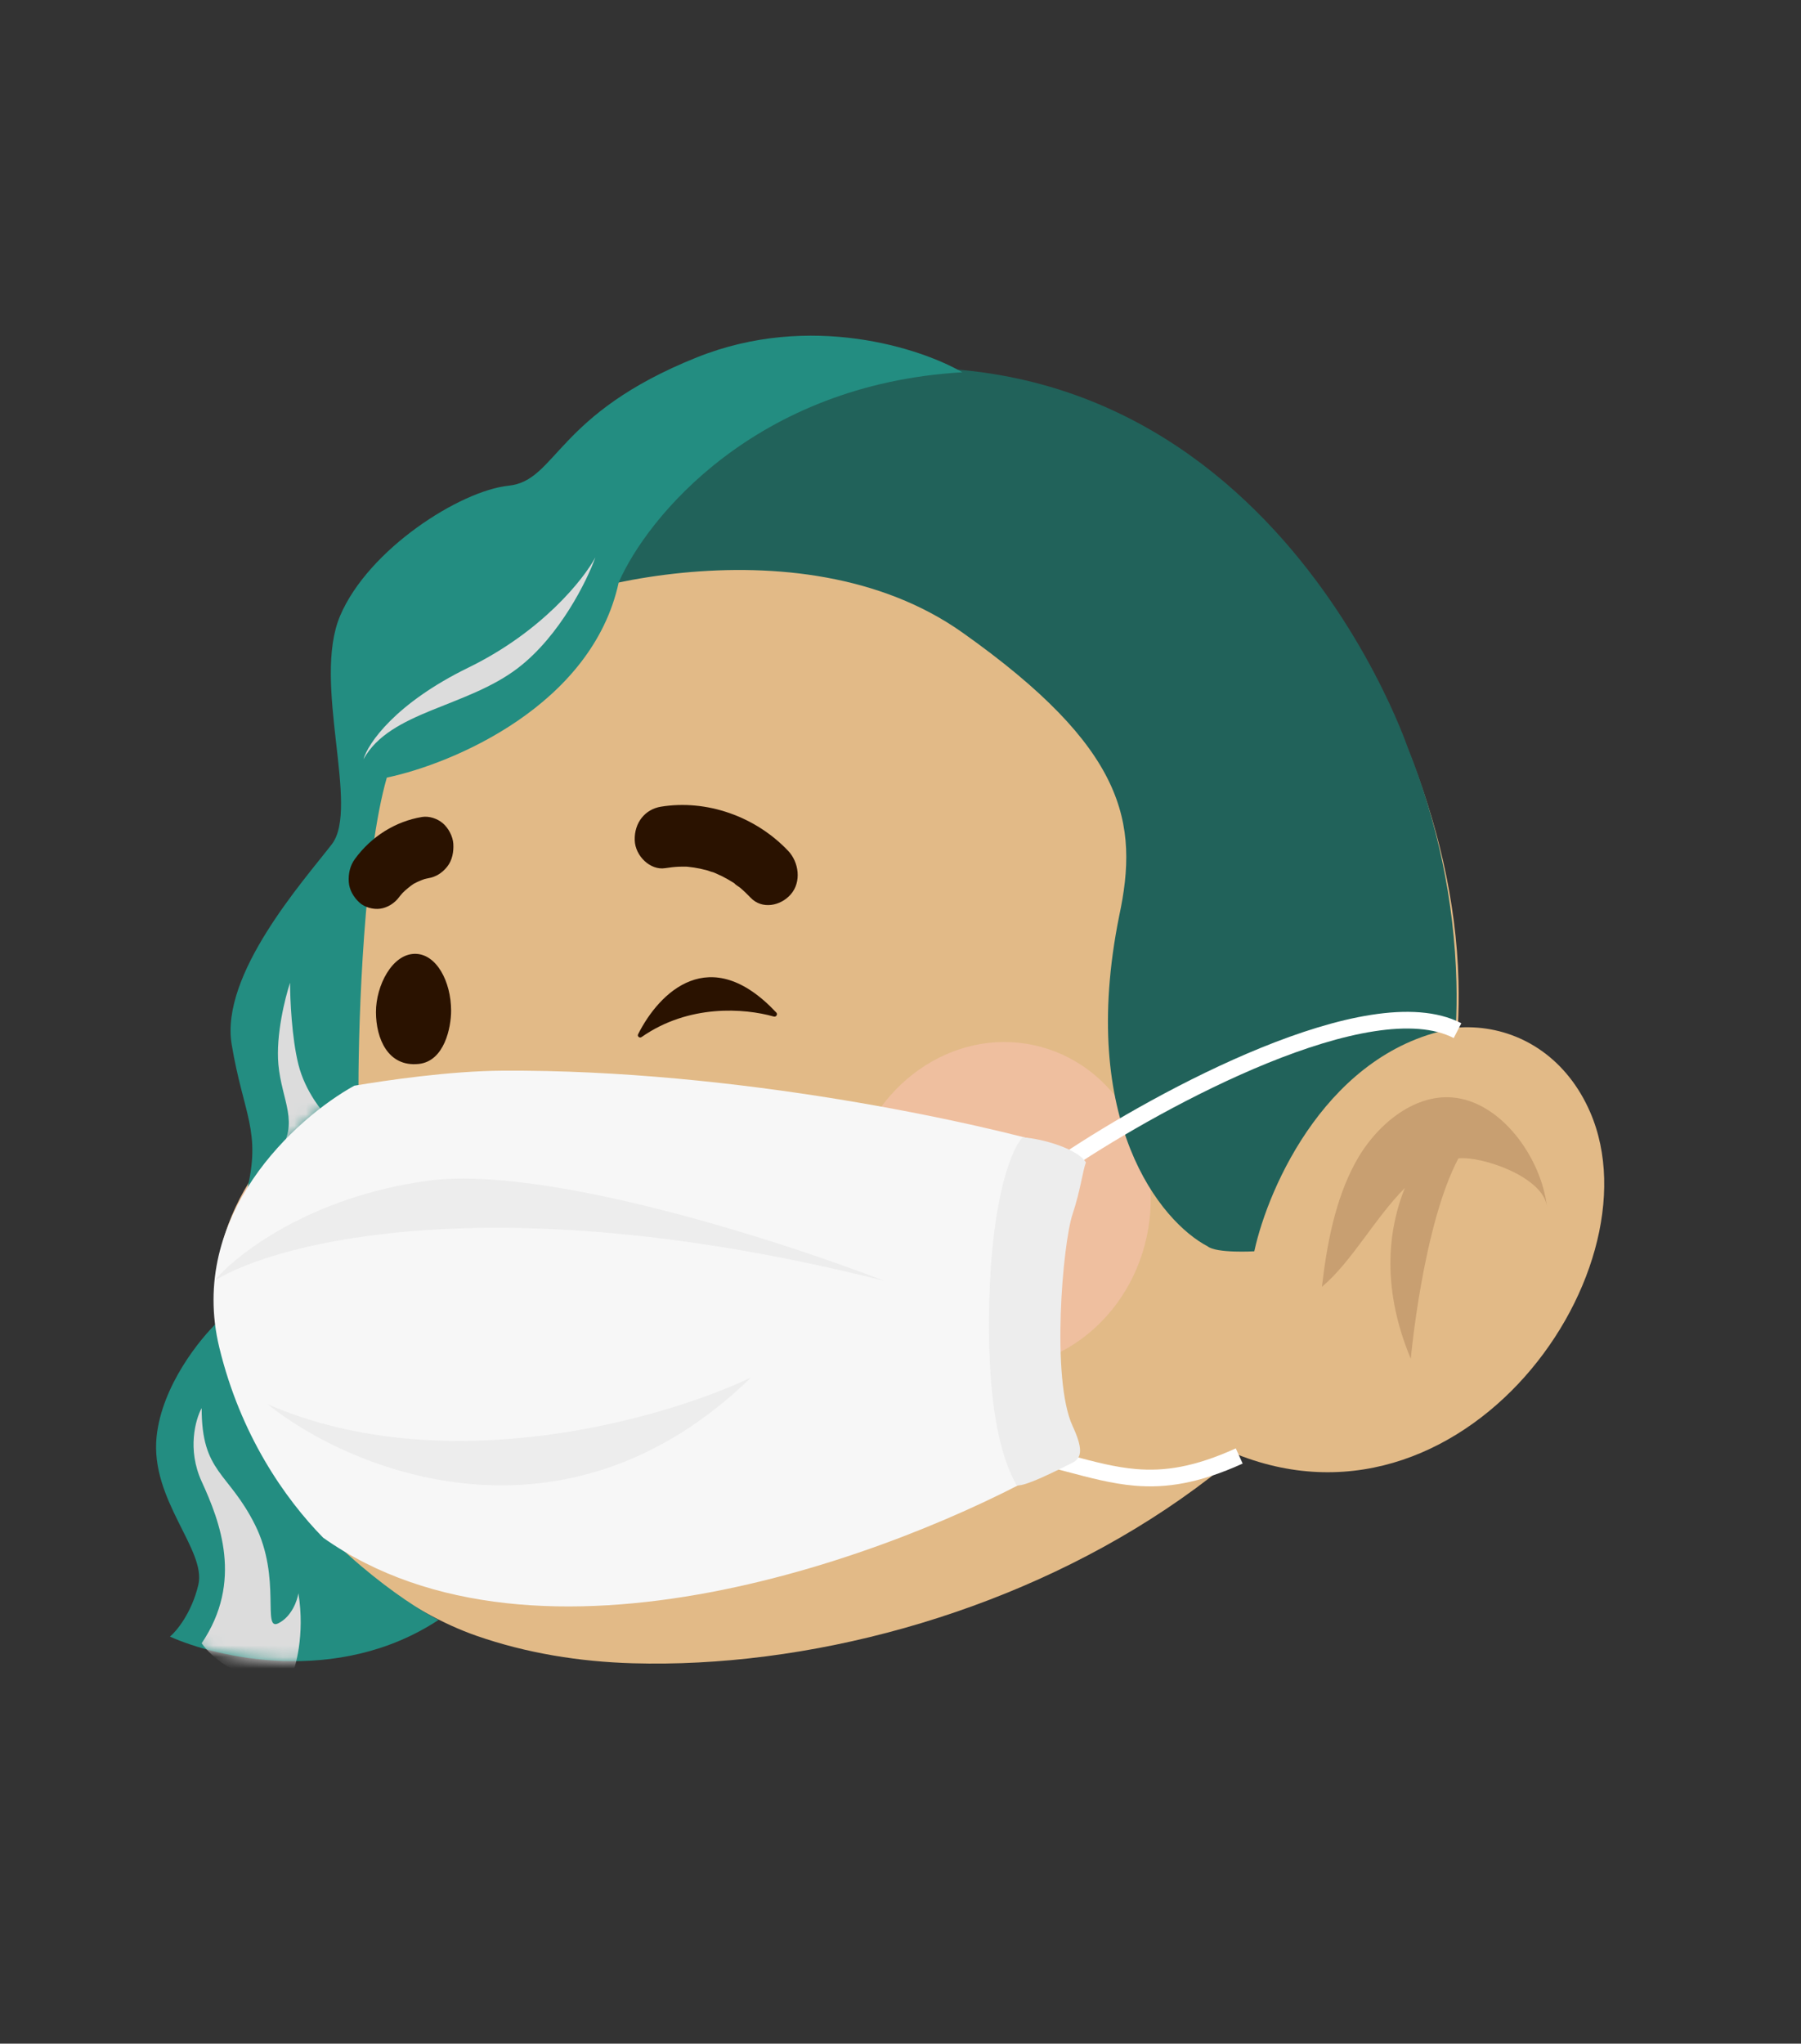 <svg width="156" height="177" viewBox="0 0 156 177" fill="none" xmlns="http://www.w3.org/2000/svg">
<rect x="0" y="0" width="156" height="177" fill="#333333" stroke="none"/>
<path d="M66.015 33.546C66.015 33.546 27.947 39.49 30.834 93.619C30.844 93.82 26.432 96.743 26.086 97.055C23.01 99.831 20.429 103.387 19.3 107.547C15.28 122.359 29.651 137.622 41.271 141.673C45.611 143.186 50.2 143.92 54.796 144.054C84.68 144.922 124.245 125.969 126.277 88.955C126.349 87.627 126.367 86.298 126.333 84.971C126.153 77.943 124.453 71.099 121.891 64.743C121.892 64.743 105.261 23.579 66.015 33.546Z" fill="#E2BA87"/>
<g style="mix-blend-mode:multiply" opacity="0.5">
<path d="M29.872 94.185C30.283 95.193 30.694 96.481 30.808 97.218C31.296 100.378 30.212 103.642 28.329 105.989C26.542 108.218 23.991 109.665 21.522 110.211C20.688 110.396 19.678 110.491 18.795 110.521C19.73 101.368 27.194 95.871 29.872 94.185Z" fill="#FCC3B8"/>
</g>
<g style="mix-blend-mode:multiply" opacity="0.5">
<path d="M83.523 118.248C76.456 116.735 72.074 109.3 73.734 101.643C75.394 93.986 82.469 89.005 89.535 90.519C96.602 92.032 100.984 99.467 99.324 107.124C97.664 114.781 90.589 119.762 83.523 118.248Z" fill="#FCC3B8"/>
</g>
<path opacity="0.3" d="M48.913 96.835C48.913 96.835 42.874 91.101 38.199 96.492L48.913 96.835Z" fill="#8B5E3C"/>
<path d="M105.211 125.095C125.779 135.349 143.895 110.491 137.735 96.317C133.805 87.276 122.76 86.441 116.499 94.579C112.804 99.381 109.851 105.542 108.213 111.45" fill="#E2BA87"/>
<path opacity="0.3" d="M121.684 102.894C119.104 105.473 117.059 109.319 114.503 111.448C114.924 107.839 115.626 103.988 117.367 100.753C119.135 97.467 122.404 94.782 125.78 95.048C129.964 95.378 133.483 100.185 133.995 104.511C133.689 101.922 128.347 100.107 126.323 100.327C123.242 106.146 122.199 117.678 122.199 117.678C119.448 111.109 120.436 105.981 121.684 102.894Z" fill="#8B5E3C"/>
<path d="M126.152 85.055C126.187 86.383 126.169 87.713 126.096 89.043C115.088 90.913 109.875 102.71 108.644 108.375C108.644 108.375 105.369 108.567 104.598 107.941C100.553 105.823 93.357 97.136 96.94 79.338C98.674 71.248 97.518 64.807 83.357 54.779C69.197 44.752 46.655 51.023 42.031 54.779C38.332 57.784 36.559 58.921 36.135 59.113C46.009 36.709 65.99 33.578 65.99 33.578C107.777 22.998 121.798 64.399 121.938 64.747C124.493 71.109 125.973 78.02 126.152 85.055Z" fill="#21625A"/>
<path d="M83.357 32.243C65.44 33.283 56.047 44.811 53.591 50.445C51.279 61.078 39.238 66.144 33.506 67.347C31.541 74.166 31.05 88.102 31.05 94.073C25.616 96.962 22.332 101.248 21.368 103.174C22.669 97.973 21.079 96.529 20.068 90.461C19.056 84.394 26.281 76.304 28.738 73.126C31.194 69.948 27.004 59.113 29.46 53.334C31.917 47.556 39.864 42.5 44.054 42.066C48.245 41.633 48.1 35.855 60.382 30.943C70.208 27.014 79.793 30.172 83.357 32.243Z" fill="#238D81"/>
<path d="M18.912 114.442C19.259 118.834 21.802 124.314 22.958 126.432C27.864 133.829 35.117 138.856 37.986 140.301C29.2 146.079 18.671 143.527 14.722 141.745C15.3 141.264 16.6 139.694 17.178 137.267C17.9 134.233 12.988 129.899 13.566 124.41C14.028 120.018 17.322 115.935 18.912 114.442Z" fill="#238D81"/>
<mask id="mask0_68_990" style="mask-type:alpha" maskUnits="userSpaceOnUse" x="13" y="29" width="71" height="115">
<path d="M83.357 32.243C65.44 33.283 56.047 44.811 53.591 50.445C51.279 61.078 39.238 66.144 33.506 67.347C31.541 74.166 31.05 88.102 31.05 94.073C25.616 96.962 22.332 101.248 21.368 103.174C22.669 97.973 21.079 96.529 20.068 90.461C19.056 84.394 26.281 76.304 28.738 73.126C31.194 69.948 27.004 59.113 29.46 53.334C31.917 47.556 39.864 42.5 44.054 42.066C48.245 41.633 48.1 35.855 60.382 30.943C70.208 27.014 79.793 30.172 83.357 32.243Z" fill="#238D81"/>
<path d="M18.912 114.442C19.259 118.834 21.802 124.314 22.958 126.432C27.864 133.829 35.117 138.856 37.986 140.301C29.2 146.079 18.671 143.527 14.722 141.745C15.3 141.264 16.6 139.694 17.178 137.267C17.9 134.233 12.988 129.899 13.566 124.41C14.028 120.018 17.322 115.935 18.912 114.442Z" fill="#238D81"/>
</mask>
<g mask="url(#mask0_68_990)">
<path d="M44.921 57.813C48.505 55.039 50.846 50.301 51.568 48.278C50.557 50.164 46.944 54.711 40.586 57.813C34.228 60.914 31.868 64.402 31.483 65.758C33.795 61.569 40.442 61.28 44.921 57.813Z" fill="#DCDCDC" style="mix-blend-mode:multiply"/>
<path d="M24.114 92.195C23.883 89.652 24.692 86.416 25.125 85.116C25.125 86.513 25.27 89.883 25.848 92.195C26.426 94.506 27.919 96.336 28.593 96.962L24.114 99.851C25.992 97.251 24.403 95.373 24.114 92.195Z" fill="#DCDCDC" style="mix-blend-mode:multiply"/>
<path d="M17.467 128.31C16.195 125.537 16.937 122.917 17.467 121.954C17.467 127.588 19.779 127.443 22.091 132.066C24.403 136.689 22.669 141.312 24.114 140.59C25.27 140.012 25.751 138.615 25.848 137.989C26.426 141.572 25.607 144.49 25.125 145.501C21.079 145.964 18.334 143.575 17.467 142.323C21.079 136.978 19.056 131.777 17.467 128.31Z" fill="#DCDCDC" style="mix-blend-mode:multiply"/>
</g>
<path d="M52.024 104.198C41.718 104.857 35.346 104.198 33.291 104.198C24.635 102.9 20.935 118.192 31.801 126.215C35.045 128.611 36.645 128.238 43.573 128.238C50.508 128.238 58.004 130.824 62.191 129.643C74.061 126.296 76.146 117.694 75.081 112.961C73.64 106.557 70.707 103.002 52.024 104.198Z" fill="white"/>
<mask id="mask1_68_990" style="mask-type:alpha" maskUnits="userSpaceOnUse" x="25" y="103" width="51" height="27">
<path d="M52.024 104.198C41.718 104.857 35.346 104.198 33.291 104.198C24.635 102.9 20.935 118.192 31.801 126.215C35.045 128.611 36.645 128.238 43.573 128.238C50.508 128.238 58.004 130.824 62.191 129.643C74.061 126.296 76.146 117.694 75.081 112.961C73.64 106.557 70.707 103.002 52.024 104.198Z" fill="white"/>
</mask>
<g mask="url(#mask1_68_990)">
<path fill-rule="evenodd" clip-rule="evenodd" d="M71.046 130.839L66.009 99.816L64.299 100.094L69.337 131.117L71.046 130.839ZM48.703 134.958L47.469 103.296L45.738 103.364L46.973 135.025L48.703 134.958ZM29.418 126.35L33.352 101.404L31.641 101.134L27.707 126.08L29.418 126.35Z" fill="#D1D3D4"/>
</g>
<path d="M55.572 89.818C59.681 86.95 64.488 87.322 67.026 88.043C67.225 88.1 67.388 87.852 67.246 87.7C61.479 81.546 57.085 85.969 55.271 89.575C55.178 89.76 55.402 89.936 55.572 89.818Z" fill="#2A1200"/>
<path d="M32.565 87.66C32.57 89.96 33.61 92.43 36.272 92.147C38.506 91.908 39.076 88.973 39.074 87.528C39.069 85.001 37.803 82.614 35.958 82.61C33.972 82.606 32.561 85.361 32.565 87.66Z" fill="#2A1200"/>
<path d="M57.251 69.866C61.201 69.223 65.433 70.7 68.274 73.696C69.19 74.662 69.447 76.375 68.49 77.466C67.605 78.475 65.997 78.784 65.016 77.748C64.722 77.438 64.415 77.144 64.09 76.871C63.989 76.786 63.708 76.635 63.619 76.51C63.57 76.478 63.522 76.445 63.471 76.413C63.161 76.218 62.842 76.039 62.515 75.877C62.328 75.784 62.139 75.698 61.948 75.616C61.888 75.591 61.827 75.567 61.766 75.542C61.597 75.513 61.405 75.422 61.252 75.38C61.052 75.326 60.852 75.278 60.649 75.235C60.295 75.162 59.938 75.106 59.579 75.07C59.529 75.065 59.48 75.061 59.429 75.057C59.236 75.058 59.042 75.055 58.848 75.062C58.436 75.079 58.025 75.126 57.616 75.191C56.34 75.4 55.016 74.142 54.978 72.761C54.938 71.24 55.883 70.089 57.251 69.866Z" fill="#2A1200"/>
<path d="M30.734 74.406C32.168 72.431 34.275 71.135 36.549 70.758C37.163 70.657 37.879 70.892 38.358 71.302C38.829 71.706 39.225 72.417 39.266 73.081C39.309 73.771 39.172 74.511 38.742 75.053C38.306 75.603 37.759 75.952 37.093 76.063C36.983 76.081 36.877 76.112 36.769 76.136C36.448 76.246 36.138 76.383 35.836 76.543C35.492 76.776 35.171 77.041 34.87 77.337C34.772 77.454 34.668 77.567 34.576 77.692C34.183 78.232 33.553 78.618 32.927 78.702C32.327 78.783 31.581 78.59 31.118 78.157C30.639 77.709 30.254 77.088 30.21 76.378C30.166 75.67 30.318 74.978 30.734 74.406Z" fill="#2A1200"/>
<path fill-rule="evenodd" clip-rule="evenodd" d="M109.262 90.732C102.724 93.389 96.141 97.215 92.071 99.93L92.872 101.132C96.885 98.455 103.381 94.681 109.805 92.07C113.019 90.765 116.188 89.76 119.004 89.322C121.838 88.88 124.214 89.026 125.919 89.905L126.58 88.621C124.474 87.535 121.733 87.434 118.782 87.894C115.814 88.357 112.531 89.404 109.262 90.732ZM92.793 126.071C91.984 125.857 91.125 125.628 90.189 125.399L89.846 126.803C90.704 127.012 91.519 127.229 92.306 127.438C94.426 128.001 96.335 128.508 98.282 128.674C101.018 128.906 103.848 128.477 107.638 126.759L107.042 125.443C103.441 127.076 100.857 127.442 98.404 127.234C96.592 127.08 94.86 126.62 92.793 126.071Z" fill="white"/>
<path d="M43.536 92.73C63.861 92.615 84.629 97.209 92.472 99.52C88.43 106.454 86.986 116.711 91.028 127.112C77.777 134.624 46.619 146.355 27.991 133.18C24.65 129.766 20.828 124.27 18.997 116.711C16.225 105.27 25.637 96.823 30.689 94.031C33.461 93.568 38.917 92.757 43.536 92.73Z" fill="#F7F7F7"/>
<path d="M94.059 100.676C93.367 99.52 90.306 98.605 88.574 98.509C87.708 99.376 85.918 103.449 85.687 112.811C85.398 124.512 87.708 127.835 87.997 128.557C88.211 129.093 92.038 127.112 92.905 126.679C93.771 126.245 93.771 125.379 92.905 123.501C91.041 119.46 92.038 107.754 92.905 105.154C93.597 103.074 93.771 101.446 94.059 100.676Z" fill="#EDEDED"/>
<path d="M37.041 102.265C47.203 100.878 67.643 107.466 76.593 110.933C43.565 102.612 24.145 107.466 18.564 110.933C20.488 108.621 26.878 103.652 37.041 102.265Z" fill="#EDEDED"/>
<path d="M65.045 119.311C57.538 122.875 38.657 128.326 23.183 121.623C30.4 127.401 48.877 135.029 65.045 119.311Z" fill="#EDEDED"/>
</svg>
